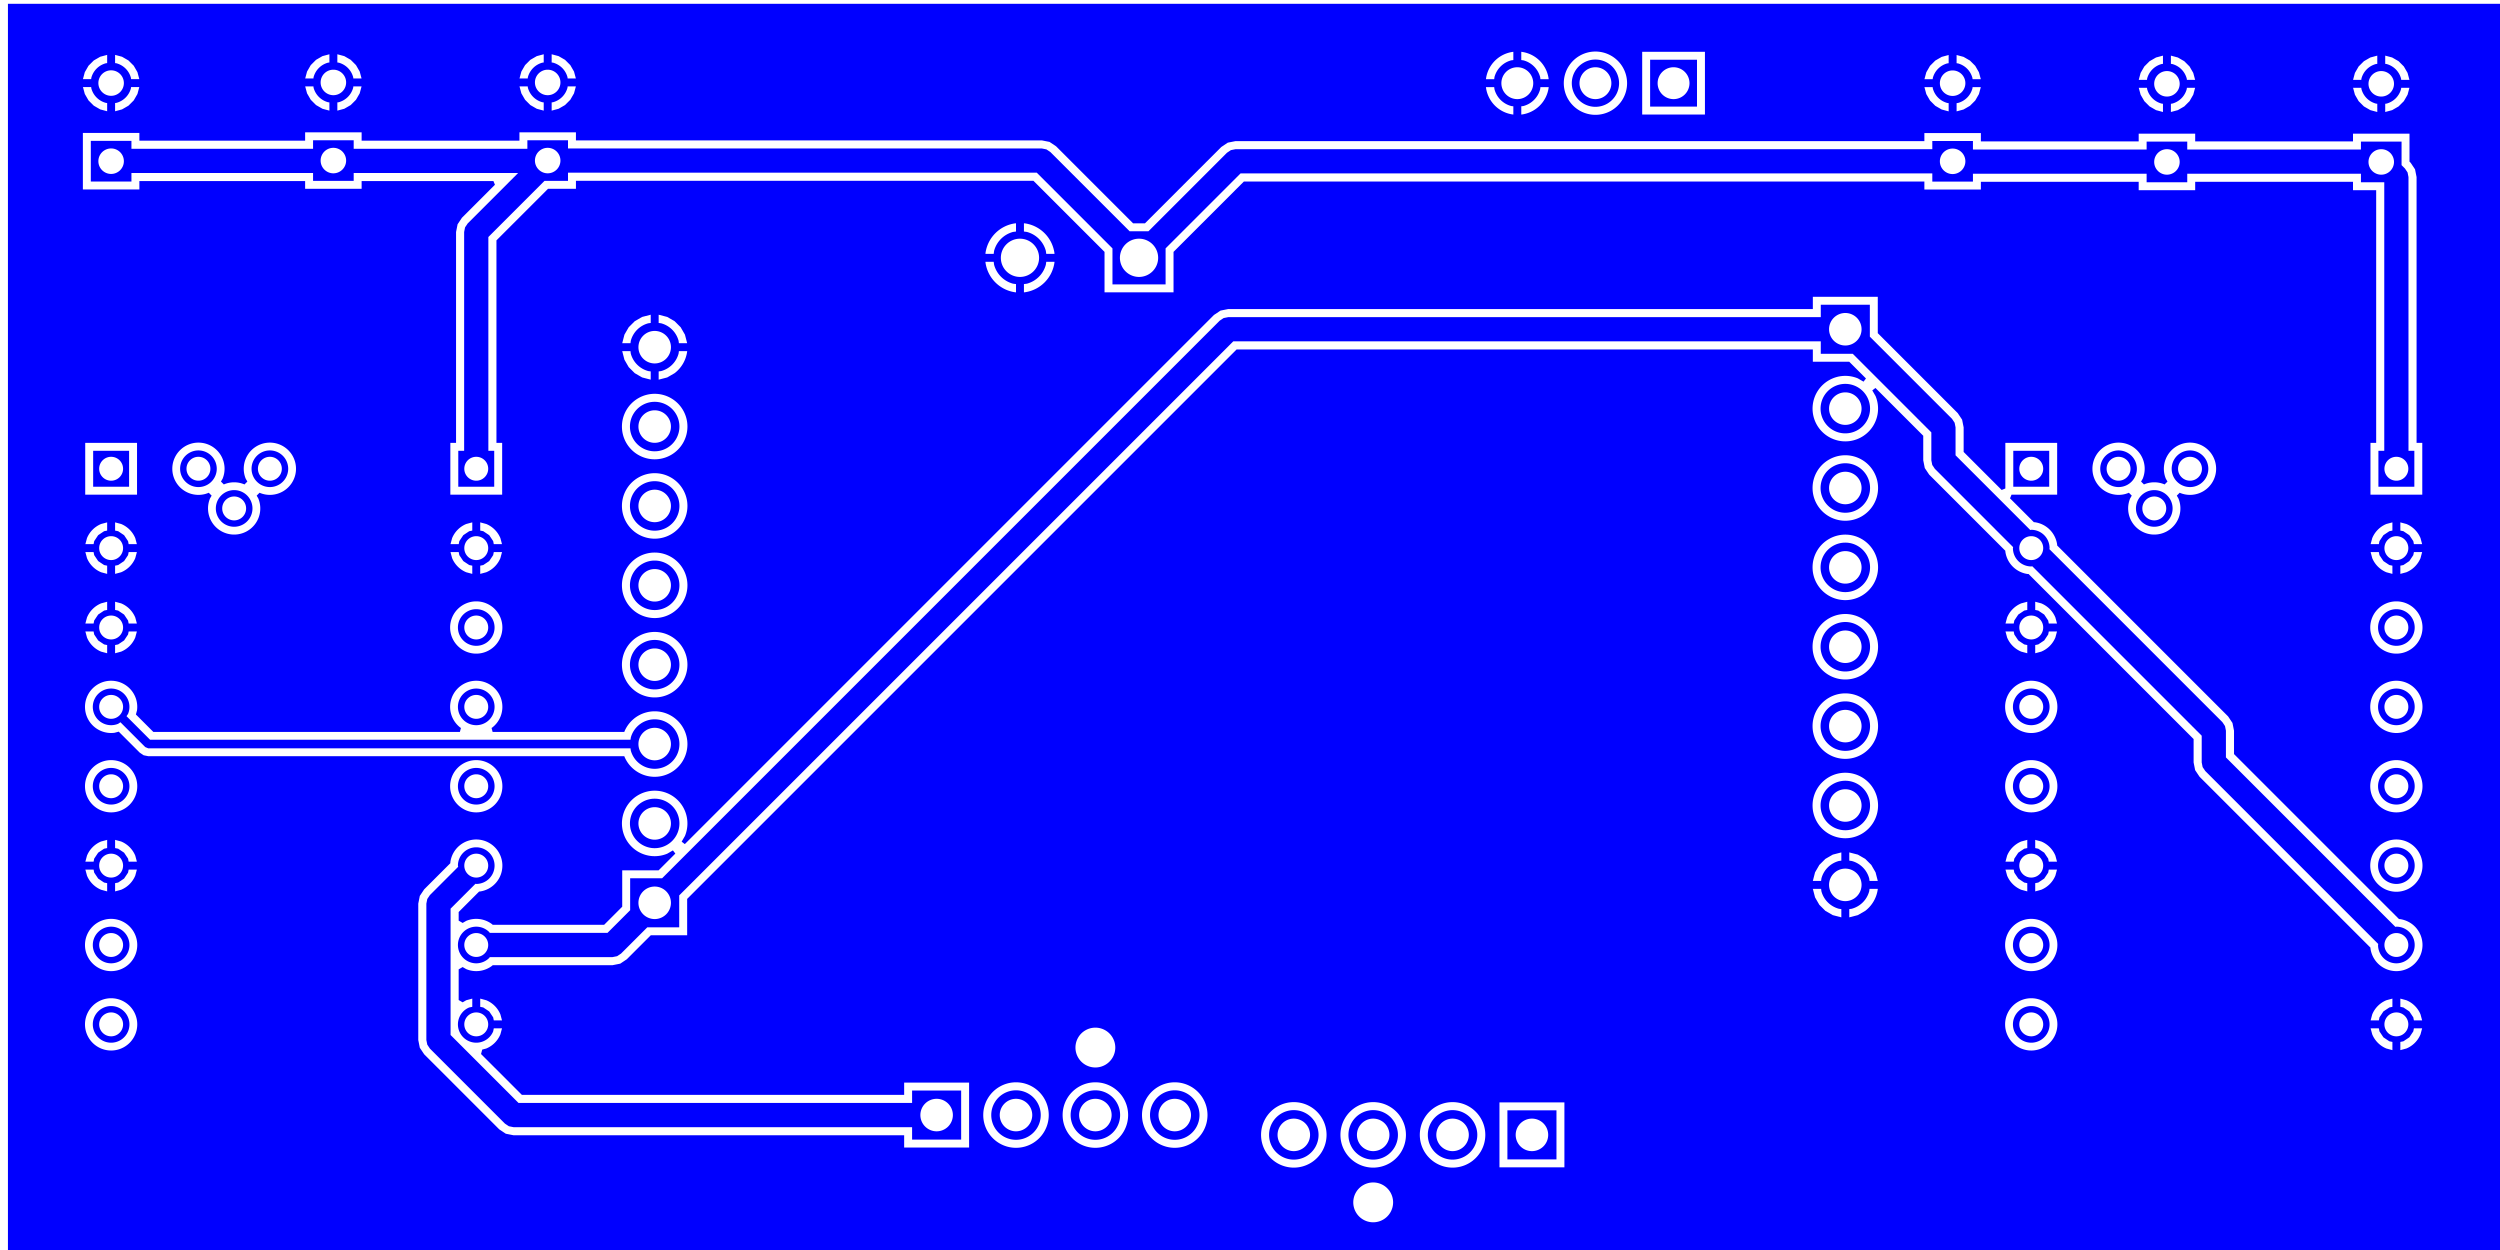 <svg width="80mm" height="40mm" viewBox="0 0 31496063 15748031"  version="1.1" xmlns="http://www.w3.org/2000/svg" xmlns:xlink="http://www.w3.org/1999/xlink">
<desc>
Origin 0 0 Bound 0 1 31496063 15748031
</desc>
<g fill-rule="evenodd" fill="rgb(0, 0, 255)" stroke="black" stroke-width="1" transform="translate(0, 15748031) scale(1, -1) translate(0, -1)">
<path id="N" d="M 8248028.67 7374009.71 m -311728.46 0 a 311728.46 311728.46 0 1 1 623456.93 0a 311728.46 311728.46 0 1 1 -623456.93 0M 8248030.24 7374015.93 m -204721.07 0 a 204721.07 204721.07 0 1 1 409442.13 0a 204721.07 204721.07 0 1 1 -409442.13 0"/>
<path id="N" d="M 25590549.85 2842518.85 m -230814.01 0 a 230814.01 230814.01 0 1 1 461628.02 0a 230814.01 230814.01 0 1 1 -461628.02 0M 25590550.13 2842521.07 m -150528.93 0 a 150528.93 150528.93 0 1 1 301057.86 0a 150528.93 150528.93 0 1 1 -301057.86 0"/>
<path id="N" d="M 16299997.67 1450387.71 m -311728.46 0 a 311728.46 311728.46 0 1 1 623456.93 0a 311728.46 311728.46 0 1 1 -623456.93 0M 16299999.24 1450393.93 m -204721.07 0 a 204721.07 204721.07 0 1 1 409442.13 0a 204721.07 204721.07 0 1 1 -409442.13 0"/>
<path id="N" d="M 30190549.85 7842518.85 m -230814.01 0 a 230814.01 230814.01 0 1 1 461628.02 0a 230814.01 230814.01 0 1 1 -461628.02 0M 30190550.13 7842521.07 m -150528.93 0 a 150528.93 150528.93 0 1 1 301057.86 0a 150528.93 150528.93 0 1 1 -301057.86 0"/>
<path id="N" d="M 8248028.67 9374009.71 m -311728.46 0 a 311728.46 311728.46 0 1 1 623456.93 0a 311728.46 311728.46 0 1 1 -623456.93 0M 8248030.24 9374015.93 m -204721.07 0 a 204721.07 204721.07 0 1 1 409442.13 0a 204721.07 204721.07 0 1 1 -409442.13 0"/>
<path id="N" d="M 6000000.00 4611707.00 L 5989830.83 4613729.83 L 5676552.00 4300451.00 L 5676552.00 2708544.00 L 6532559.00 1852537.00 L 11490945.00 1852537.00 L 11490945.00 2009055.00 L 12109055.00 2009055.00 L 12109055.00 1390945.00 L 11490945.00 1390945.00 L 11490945.00 1547463.00 L 6469376.00 1547463.00 L 6411003.00 1559074.00 L 6361516.00 1592140.00 L 5416155.00 2537501.00 L 5383089.00 2586987.00 L 5371478.00 2645361.00 L 5371478.00 4363634.00 L 5383089.00 4422008.00 L 5416155.00 4471494.00 L 5772172.46 4827511.46 L 5769187.00 4842520.00 A 230814.94 230814.94 0 1 0 6000000.00 4611707.00  zM 5999999.13 4842521.07 m -150528.93 0 a 150528.93 150528.93 0 1 1 301057.86 0a 150528.93 150528.93 0 1 1 -301057.86 0M 11799999.24 1699999.93 m -204721.07 0 a 204721.07 204721.07 0 1 1 409442.13 0a 204721.07 204721.07 0 1 1 -409442.13 0"/>
<path id="N" d="M 23248028.67 6599993.71 m -311728.46 0 a 311728.46 311728.46 0 1 1 623456.93 0a 311728.46 311728.46 0 1 1 -623456.93 0M 23248030.24 6599999.93 m -204721.07 0 a 204721.07 204721.07 0 1 1 409442.13 0a 204721.07 204721.07 0 1 1 -409442.13 0"/>
<path id="N" d="M 18299997.67 1450387.71 m -311728.46 0 a 311728.46 311728.46 0 1 1 623456.93 0a 311728.46 311728.46 0 1 1 -623456.93 0M 18299999.24 1450393.93 m -204721.07 0 a 204721.07 204721.07 0 1 1 409442.13 0a 204721.07 204721.07 0 1 1 -409442.13 0"/>
<path id="N" d="M 30190549.85 5842518.85 m -230814.01 0 a 230814.01 230814.01 0 1 1 461628.02 0a 230814.01 230814.01 0 1 1 -461628.02 0M 30190550.13 5842521.07 m -150528.93 0 a 150528.93 150528.93 0 1 1 301057.86 0a 150528.93 150528.93 0 1 1 -301057.86 0"/>
<path id="N" d="M 31496063.00 0.00 L 100000.00 0.00 L 100000.00 15700000.00 L 31496063.00 15700000.00 L 31496063.00 0.00  zM 1400000.00 2842518.58 m -329195.65 0 a 329195.65 329195.65 0 1 1 658391.29 0a 329195.65 329195.65 0 1 1 -658391.29 0M 1400000.00 3842518.58 m -329195.65 0 a 329195.65 329195.65 0 1 1 658391.29 0a 329195.65 329195.65 0 1 1 -658391.29 0M 1179132.88 4792520.00 L 1075506.20 4792520.00 L 1095864.00 4716543.00 A 329197.42 329197.42 0 0 1 1274023.00 4538384.00 L 1350000.00 4518026.20 L 1350000.00 4621652.88 L 1311672.00 4629277.00 L 1236791.00 4679311.00 L 1186757.00 4754192.00 L 1179132.88 4792520.00  zM 1399999.13 4842521.07 m -150528.93 0 a 150528.93 150528.93 0 1 1 301057.86 0a 150528.93 150528.93 0 1 1 -301057.86 0M 1724493.80 4792520.00 L 1620867.12 4792520.00 L 1613243.00 4754192.00 L 1563209.00 4679311.00 L 1488328.00 4629277.00 L 1450000.00 4621652.88 L 1450000.00 4518026.20 L 1525977.00 4538384.00 A 329197.42 329197.42 0 0 1 1704136.00 4716543.00 L 1724493.80 4792520.00  zM 1350000.00 5167013.80 L 1274023.00 5146656.00 A 329197.42 329197.42 0 0 1 1095864.00 4968497.00 L 1075506.20 4892520.00 L 1179132.88 4892520.00 L 1186757.00 4930848.00 L 1236791.00 5005729.00 L 1311672.00 5055763.00 L 1350000.00 5063387.12 L 1350000.00 5167013.80  zM 1450000.00 5167013.80 L 1450000.00 5063387.12 L 1488328.00 5055763.00 L 1563209.00 5005729.00 L 1613243.00 4930848.00 L 1620867.12 4892520.00 L 1724493.80 4892520.00 L 1704136.00 4968497.00 A 329197.42 329197.42 0 0 1 1525977.00 5146656.00 L 1450000.00 5167013.80  zM 1400000.00 5842518.58 m -329195.65 0 a 329195.65 329195.65 0 1 1 658391.29 0a 329195.65 329195.65 0 1 1 -658391.29 0M 1179132.88 7792520.00 L 1075506.20 7792520.00 L 1095864.00 7716543.00 A 329197.42 329197.42 0 0 1 1274023.00 7538384.00 L 1350000.00 7518026.20 L 1350000.00 7621652.88 L 1311672.00 7629277.00 L 1236791.00 7679311.00 L 1186757.00 7754192.00 L 1179132.88 7792520.00  zM 1350000.00 8167013.80 L 1274023.00 8146656.00 A 329197.42 329197.42 0 0 1 1095864.00 7968497.00 L 1075506.20 7892520.00 L 1179132.88 7892520.00 L 1186757.00 7930848.00 L 1236791.00 8005729.00 L 1311672.00 8055763.00 L 1350000.00 8063387.12 L 1350000.00 8167013.80  zM 1399999.13 7842521.07 m -150528.93 0 a 150528.93 150528.93 0 1 1 301057.86 0a 150528.93 150528.93 0 1 1 -301057.86 0M 1724493.80 7792520.00 L 1620867.12 7792520.00 L 1613243.00 7754192.00 L 1563209.00 7679311.00 L 1488328.00 7629277.00 L 1450000.00 7621652.88 L 1450000.00 7518026.20 L 1525977.00 7538384.00 A 329197.42 329197.42 0 0 1 1704136.00 7716543.00 L 1724493.80 7792520.00  zM 1450000.00 8167013.80 L 1450000.00 8063387.12 L 1488328.00 8055763.00 L 1563209.00 8005729.00 L 1613243.00 7930848.00 L 1620867.12 7892520.00 L 1724493.80 7892520.00 L 1704136.00 7968497.00 A 329197.42 329197.42 0 0 1 1525977.00 8146656.00 L 1450000.00 8167013.80  zM 1179132.88 8792520.00 L 1075506.20 8792520.00 L 1095864.00 8716543.00 A 329197.42 329197.42 0 0 1 1274023.00 8538384.00 L 1350000.00 8518026.20 L 1350000.00 8621652.88 L 1311672.00 8629277.00 L 1236791.00 8679311.00 L 1186757.00 8754192.00 L 1179132.88 8792520.00  zM 1350000.00 9167013.80 L 1274023.00 9146656.00 A 329197.42 329197.42 0 0 1 1095864.00 8968497.00 L 1075506.20 8892520.00 L 1179132.88 8892520.00 L 1186757.00 8930848.00 L 1236791.00 9005729.00 L 1311672.00 9055763.00 L 1350000.00 9063387.12 L 1350000.00 9167013.80  zM 1399999.13 8842521.07 m -150528.93 0 a 150528.93 150528.93 0 1 1 301057.86 0a 150528.93 150528.93 0 1 1 -301057.86 0M 1724493.80 8792520.00 L 1620867.12 8792520.00 L 1613243.00 8754192.00 L 1563209.00 8679311.00 L 1488328.00 8629277.00 L 1450000.00 8621652.88 L 1450000.00 8518026.20 L 1525977.00 8538384.00 A 329197.42 329197.42 0 0 1 1704136.00 8716543.00 L 1724493.80 8792520.00  zM 5799599.00 6581353.00 L 5807215.96 6576955.32 L 5793818.34 6526955.00 L 1931853.00 6526955.00 L 1712193.55 6746614.45 L 1726378.00 6799552.00 A 329195.65 329195.65 0 1 1 1442968.00 6516142.00 L 1495905.55 6530326.45 L 1760360.00 6265872.00 L 1809977.00 6232719.00 L 1868504.00 6221077.00 L 7865525.67 6221077.00 L 7866852.00 6216127.00 A 412579.95 412579.95 0 1 1 7866852.00 6531905.00 L 7865525.67 6526955.00 L 6206181.66 6526955.00 L 6192784.04 6576955.32 L 6200401.00 6581353.00 A 329197.42 329197.42 0 1 1 5799599.00 6581353.00  zM 5779132.88 8792520.00 L 5675506.20 8792520.00 L 5695864.00 8716543.00 A 329197.42 329197.42 0 0 1 5874023.00 8538384.00 L 5950000.00 8518026.20 L 5950000.00 8621652.88 L 5911672.00 8629277.00 L 5836791.00 8679311.00 L 5786757.00 8754192.00 L 5779132.88 8792520.00  zM 5999999.13 2842521.07 m -150528.93 0 a 150528.93 150528.93 0 1 1 301057.86 0a 150528.93 150528.93 0 1 1 -301057.86 0M 6000000.00 7842518.58 m -329195.65 0 a 329195.65 329195.65 0 1 1 658391.29 0a 329195.65 329195.65 0 1 1 -658391.29 0M 6050000.00 3167013.80 L 6050000.00 3063387.12 L 6088328.00 3055763.00 L 6163209.00 3005729.00 L 6213243.00 2930848.00 L 6220867.12 2892520.00 L 6324493.80 2892520.00 L 6304136.00 2968497.00 A 329197.42 329197.42 0 0 1 6125977.00 3146656.00 L 6050000.00 3167013.80  zM 6000000.00 5842518.58 m -329195.65 0 a 329195.65 329195.65 0 1 1 658391.29 0a 329195.65 329195.65 0 1 1 -658391.29 0M 5999999.13 8842521.07 m -150528.93 0 a 150528.93 150528.93 0 1 1 301057.86 0a 150528.93 150528.93 0 1 1 -301057.86 0M 6324493.80 8792520.00 L 6220867.12 8792520.00 L 6213243.00 8754192.00 L 6163209.00 8679311.00 L 6088328.00 8629277.00 L 6050000.00 8621652.88 L 6050000.00 8518026.20 L 6125977.00 8538384.00 A 329197.42 329197.42 0 0 1 6304136.00 8716543.00 L 6324493.80 8792520.00  zM 12800000.00 1699995.92 m -412588.75 0 a 412588.75 412588.75 0 1 1 825177.51 0a 412588.75 412588.75 0 1 1 -825177.51 0M 13800000.00 2550392.92 m -250884.72 0 a 250884.72 250884.72 0 1 1 501769.45 0a 250884.72 250884.72 0 1 1 -501769.45 0M 8248031.00 7374011.92 m -412588.75 0 a 412588.75 412588.75 0 1 1 825177.51 0a 412588.75 412588.75 0 1 1 -825177.51 0M 8248031.00 8374011.92 m -412588.75 0 a 412588.75 412588.75 0 1 1 825177.51 0a 412588.75 412588.75 0 1 1 -825177.51 0M 13800000.00 1699995.92 m -412588.75 0 a 412588.75 412588.75 0 1 1 825177.51 0a 412588.75 412588.75 0 1 1 -825177.51 0M 14800000.00 1699995.92 m -412588.75 0 a 412588.75 412588.75 0 1 1 825177.51 0a 412588.75 412588.75 0 1 1 -825177.51 0M 16300000.00 1450389.92 m -412588.75 0 a 412588.75 412588.75 0 1 1 825177.51 0a 412588.75 412588.75 0 1 1 -825177.51 0M 17300000.00 599998.92 m -250884.72 0 a 250884.72 250884.72 0 1 1 501769.45 0a 250884.72 250884.72 0 1 1 -501769.45 0M 1450000.00 9167013.80 L 1450000.00 9063387.12 L 1488328.00 9055763.00 L 1563209.00 9005729.00 L 1613243.00 8930848.00 L 1620867.12 8892520.00 L 1724493.80 8892520.00 L 1704136.00 8968497.00 A 329197.42 329197.42 0 0 1 1525977.00 9146656.00 L 1450000.00 9167013.80  zM 1726378.00 10168898.00 L 1073622.00 10168898.00 L 1073622.00 9516142.00 L 1726378.00 9516142.00 L 1726378.00 10168898.00  zM 3095864.00 9716543.00 L 3116331.36 9681092.73 L 3079728.61 9644489.99 L 3075977.00 9646656.00 A 329195.65 329195.65 0 0 1 2824023.00 9646656.00 L 2820271.39 9644489.99 L 2783668.64 9681092.73 L 2804136.00 9716543.00 A 329195.65 329195.65 0 1 1 2625977.00 9538384.00 L 2629728.61 9540550.01 L 2666331.36 9503947.27 L 2645864.00 9468497.00 A 329195.65 329195.65 0 1 1 3254136.00 9468497.00 L 3233668.64 9503947.27 L 3270271.39 9540550.01 L 3274023.00 9538384.00 A 329195.65 329195.65 0 1 1 3095864.00 9716543.00  zM 1148469.59 14651455.00 L 1044937.43 14651455.00 L 1068349.00 14564081.00 L 1115205.00 14482924.00 L 1181469.00 14416660.00 L 1262626.00 14369804.00 L 1350000.00 14346392.42 L 1350000.00 14449924.59 L 1333195.00 14452137.00 A 258108.20 258108.20 0 0 0 1150682.00 14634650.00 L 1148469.59 14651455.00  zM 1755062.58 14651455.00 L 1651530.41 14651455.00 L 1649318.00 14634650.00 A 258122.37 258122.37 0 0 0 1466805.00 14452137.00 L 1450000.00 14449924.59 L 1450000.00 14346392.43 L 1537374.00 14369804.00 L 1618531.00 14416660.00 L 1684795.00 14482924.00 L 1731651.00 14564081.00 L 1755062.58 14651455.00  zM 5950000.00 9167013.80 L 5874023.00 9146656.00 A 329197.42 329197.42 0 0 1 5695864.00 8968497.00 L 5675506.20 8892520.00 L 5779132.88 8892520.00 L 5786757.00 8930848.00 L 5836791.00 9005729.00 L 5911672.00 9055763.00 L 5950000.00 9063387.12 L 5950000.00 9167013.80  zM 6050000.00 9167013.80 L 6050000.00 9063387.12 L 6088328.00 9055763.00 L 6163209.00 9005729.00 L 6213243.00 8930848.00 L 6220867.12 8892520.00 L 6324493.80 8892520.00 L 6304136.00 8968497.00 A 329197.42 329197.42 0 0 1 6125977.00 9146656.00 L 6050000.00 9167013.80  zM 3948469.59 14659329.00 L 3844937.43 14659329.00 L 3868349.00 14571955.00 L 3915205.00 14490798.00 L 3981469.00 14424534.00 L 4062626.00 14377678.00 L 4150000.00 14354266.42 L 4150000.00 14457798.59 L 4133195.00 14460011.00 A 258108.20 258108.20 0 0 0 3950682.00 14642524.00 L 3948469.59 14659329.00  zM 6648469.59 14659329.00 L 6544937.43 14659329.00 L 6568349.00 14571955.00 L 6615205.00 14490798.00 L 6681469.00 14424534.00 L 6762626.00 14377678.00 L 6850000.00 14354266.42 L 6850000.00 14457798.59 L 6833195.00 14460011.00 A 258108.20 258108.20 0 0 0 6650682.00 14642524.00 L 6648469.59 14659329.00  zM 1350000.00 15056517.57 L 1262626.00 15033106.00 L 1181469.00 14986250.00 L 1115205.00 14919986.00 L 1068349.00 14838829.00 L 1044937.42 14751455.00 L 1148469.59 14751455.00 L 1150682.00 14768260.00 A 258122.37 258122.37 0 0 0 1333195.00 14950773.00 L 1350000.00 14952985.41 L 1350000.00 15056517.57  zM 1399998.59 14701456.48 m -160563.52 0 a 160563.52 160563.52 0 1 1 321127.04 0a 160563.52 160563.52 0 1 1 -321127.04 0M 1450000.00 15056517.58 L 1450000.00 14952985.41 L 1466805.00 14950773.00 A 258108.20 258108.20 0 0 0 1649318.00 14768260.00 L 1651530.41 14751455.00 L 1755062.57 14751455.00 L 1731651.00 14838829.00 L 1684795.00 14919986.00 L 1618531.00 14986250.00 L 1537374.00 15033106.00 L 1450000.00 15056517.58  zM 4150000.00 15064391.57 L 4062626.00 15040980.00 L 3981469.00 14994124.00 L 3915205.00 14927860.00 L 3868349.00 14846703.00 L 3844937.42 14759329.00 L 3948469.59 14759329.00 L 3950682.00 14776134.00 A 258122.37 258122.37 0 0 0 4133195.00 14958647.00 L 4150000.00 14960859.41 L 4150000.00 15064391.57  zM 4199998.59 14709330.48 m -160563.52 0 a 160563.52 160563.52 0 1 1 321127.04 0a 160563.52 160563.52 0 1 1 -321127.04 0M 4250000.00 15064391.58 L 4250000.00 14960859.41 L 4266805.00 14958647.00 A 258108.20 258108.20 0 0 0 4449318.00 14776134.00 L 4451530.41 14759329.00 L 4555062.57 14759329.00 L 4531651.00 14846703.00 L 4484795.00 14927860.00 L 4418531.00 14994124.00 L 4337374.00 15040980.00 L 4250000.00 15064391.58  zM 4555062.58 14659329.00 L 4451530.41 14659329.00 L 4449318.00 14642524.00 A 258122.37 258122.37 0 0 0 4266805.00 14460011.00 L 4250000.00 14457798.59 L 4250000.00 14354266.43 L 4337374.00 14377678.00 L 4418531.00 14424534.00 L 4484795.00 14490798.00 L 4531651.00 14571955.00 L 4555062.58 14659329.00  zM 6850000.00 15064391.57 L 6762626.00 15040980.00 L 6681469.00 14994124.00 L 6615205.00 14927860.00 L 6568349.00 14846703.00 L 6544937.42 14759329.00 L 6648469.59 14759329.00 L 6650682.00 14776134.00 A 258122.37 258122.37 0 0 0 6833195.00 14958647.00 L 6850000.00 14960859.41 L 6850000.00 15064391.57  zM 8248031.00 9374011.92 m -412588.75 0 a 412588.75 412588.75 0 1 1 825177.51 0a 412588.75 412588.75 0 1 1 -825177.51 0M 8248031.00 10374011.92 m -412588.75 0 a 412588.75 412588.75 0 1 1 825177.51 0a 412588.75 412588.75 0 1 1 -825177.51 0M 7942891.80 11324015.99 L 7838976.00 11324015.98 L 7866852.00 11216127.00 L 7920705.00 11122850.00 L 7996865.00 11046690.00 L 8090142.00 10992837.00 L 8198031.02 10964961.00 L 8198031.01 11068876.79 L 8167351.00 11072916.00 A 311728.46 311728.46 0 0 0 7946931.00 11293336.00 L 7942891.80 11324015.99  zM 8248030.24 11374015.93 m -204721.07 0 a 204721.07 204721.07 0 1 1 409442.13 0a 204721.07 204721.07 0 1 1 -409442.13 0M 8198030.98 11783071.00 L 8090142.00 11755195.00 L 7996865.00 11701342.00 L 7920705.00 11625182.00 L 7866852.00 11531905.00 L 7838976.00 11424015.98 L 7942891.79 11424015.99 L 7946931.00 11454696.00 A 311728.46 311728.46 0 0 0 8167351.00 11675116.00 L 8198030.99 11679155.20 L 8198030.98 11783071.00  zM 7255062.58 14659329.00 L 7151530.41 14659329.00 L 7149318.00 14642524.00 A 258122.37 258122.37 0 0 0 6966805.00 14460011.00 L 6950000.00 14457798.59 L 6950000.00 14354266.43 L 7037374.00 14377678.00 L 7118531.00 14424534.00 L 7184795.00 14490798.00 L 7231651.00 14571955.00 L 7255062.58 14659329.00  zM 6899998.59 14709330.48 m -160563.52 0 a 160563.52 160563.52 0 1 1 321127.04 0a 160563.52 160563.52 0 1 1 -321127.04 0M 6950000.00 15064391.58 L 6950000.00 14960859.41 L 6966805.00 14958647.00 A 258108.20 258108.20 0 0 0 7149318.00 14776134.00 L 7151530.41 14759329.00 L 7255062.57 14759329.00 L 7231651.00 14846703.00 L 7184795.00 14927860.00 L 7118531.00 14994124.00 L 7037374.00 15040980.00 L 6950000.00 15064391.58  zM 8657086.00 11324016.02 L 8553170.21 11324016.01 L 8549131.00 11293336.00 A 311728.46 311728.46 0 0 0 8328711.00 11072916.00 L 8298031.01 11068876.80 L 8298031.02 10964961.00 L 8405920.00 10992837.00 L 8499197.00 11046690.00 A 412579.95 412579.95 0 0 1 8657086.00 11320163.00 L 8657086.00 11324016.02  zM 8298030.98 11783071.00 L 8298030.99 11679155.21 L 8328711.00 11675116.00 A 311728.46 311728.46 0 0 0 8549131.00 11454696.00 L 8553170.20 11424016.01 L 8657086.00 11424016.02 L 8629210.00 11531905.00 L 8575357.00 11625182.00 L 8499197.00 11701342.00 L 8405920.00 11755195.00 L 8298030.98 11783071.00  zM 12519049.54 12449999.97 L 12415355.00 12449999.96 L 12415355.00 12442778.00 A 438394.74 438394.74 0 0 1 12792778.00 12065355.00 L 12800000.04 12065355.00 L 12800000.03 12169049.53 L 12762640.00 12173968.00 A 337548.83 337548.83 0 0 0 12523968.00 12412640.00 L 12519049.54 12449999.97  zM 12799999.96 12934645.00 L 12792778.00 12934645.00 A 438394.74 438394.74 0 0 1 12415355.00 12557222.00 L 12415355.00 12549999.96 L 12519049.53 12549999.97 L 12523968.00 12587360.00 A 337548.83 337548.83 0 0 0 12762640.00 12826032.00 L 12799999.97 12830950.46 L 12799999.96 12934645.00  zM 12849996.50 12500009.68 m -240838.32 0 a 240838.32 240838.32 0 1 1 481676.63 0a 240838.32 240838.32 0 1 1 -481676.63 0M 12907222.00 12934645.00 L 12899999.96 12934645.00 L 12899999.97 12830950.47 L 12937360.00 12826032.00 A 337548.83 337548.83 0 0 0 13176032.00 12587360.00 L 13180950.46 12550000.03 L 13284645.00 12550000.04 L 13284645.00 12557222.00 A 438394.74 438394.74 0 0 1 12907222.00 12934645.00  zM 13284645.00 12450000.04 L 13180950.47 12450000.03 L 13176032.00 12412640.00 A 337548.83 337548.83 0 0 0 12937360.00 12173968.00 L 12900000.03 12169049.54 L 12900000.04 12065355.00 L 12907222.00 12065355.00 A 438394.74 438394.74 0 0 1 13284645.00 12442778.00 L 13284645.00 12450000.04  zM 7255905.00 14080982.00 L 6544095.00 14080982.00 L 6544095.00 13975636.00 L 4555905.00 13975636.00 L 4555905.00 14080982.00 L 3844095.00 14080982.00 L 3844095.00 13975636.00 L 1755905.00 13975636.00 L 1755905.00 14073108.00 L 1044095.00 14073108.00 L 1044095.00 13361298.00 L 1755905.00 13361298.00 L 1755905.00 13466644.00 L 3844095.00 13466644.00 L 3844095.00 13369172.00 L 4555905.00 13369172.00 L 4555905.00 13466644.00 L 6216326.25 13466644.00 L 6235460.60 13420449.60 L 5820044.00 13005033.00 L 5764876.00 12922469.00 L 5745504.00 12825077.00 L 5745504.00 10168898.00 L 5673622.00 10168898.00 L 5673622.00 9516142.00 L 6326378.00 9516142.00 L 6326378.00 10168898.00 L 6254496.00 10168898.00 L 6254496.00 12719661.00 L 6904007.00 13369172.00 L 7255905.00 13369172.00 L 7255905.00 13470581.00 L 13019507.06 13470581.00 L 13915355.00 12574733.79 L 13915355.00 12065355.00 L 14784645.00 12065355.00 L 14784645.00 12574733.00 L 15671164.00 13461252.00 L 24244095.00 13461252.00 L 24244095.00 13359843.00 L 24955905.00 13359843.00 L 24955905.00 13457315.00 L 26944095.00 13457315.00 L 26944095.00 13351969.00 L 27655905.00 13351969.00 L 27655905.00 13457315.00 L 29644095.00 13457315.00 L 29644095.00 13351969.00 L 29936055.00 13351969.00 L 29936055.00 10168898.00 L 29864173.00 10168898.00 L 29864173.00 9516142.00 L 30516929.00 9516142.00 L 30516929.00 10168898.00 L 30445047.00 10168898.00 L 30445047.00 13517323.00 L 30425675.00 13614715.00 L 30370507.00 13697279.00 L 30355905.00 13711881.00 L 30355905.00 14063779.00 L 29644095.00 14063779.00 L 29644095.00 13966307.00 L 27655905.00 13966307.00 L 27655905.00 14063779.00 L 26944095.00 14063779.00 L 26944095.00 13966307.00 L 24955905.00 13966307.00 L 24955905.00 14071653.00 L 24244095.00 14071653.00 L 24244095.00 13970244.00 L 15565748.00 13970244.00 L 15468357.00 13950872.00 L 15385792.00 13895704.00 L 14424733.00 12934645.00 L 14275266.21 12934645.00 L 13304879.00 13905033.00 L 13222315.00 13960201.00 L 13124923.00 13979573.00 L 7255905.00 13979573.00 L 7255905.00 14080982.00  zM 17300000.00 1450389.92 m -412588.75 0 a 412588.75 412588.75 0 1 1 825177.51 0a 412588.75 412588.75 0 1 1 -825177.51 0M 23657086.00 12009055.00 L 22838976.00 12009055.00 L 22838976.00 11854496.00 L 15474015.00 11854497.00 L 15376623.00 11835124.00 L 15294059.00 11779956.00 L 8627818.11 5113715.11 L 8587807.94 5144415.86 L 8629210.00 5216127.00 A 412588.75 412588.75 0 1 1 8405920.00 4992837.00 L 8477631.14 5034239.06 L 8508331.89 4994228.89 L 8297174.00 4783071.00 L 7838976.00 4783071.00 L 7838976.00 4324873.00 L 7611119.00 4097016.00 L 6207072.00 4097016.00 L 6200401.00 4103687.00 A 329189.62 329189.62 0 0 1 5874023.00 4146656.00 L 5828511.50 4120379.75 L 5778511.00 4149247.46 L 5778511.00 4258218.00 L 6036435.00 4516142.00 L 6042968.00 4516142.00 A 329189.62 329189.62 0 1 1 5673622.00 4885488.00 L 5673622.00 4873153.00 L 5344059.00 4543590.00 L 5288891.00 4461026.00 L 5269519.00 4363634.00 L 5269519.00 2645361.00 L 5288891.00 2547969.00 L 5344059.00 2465405.00 L 6289420.00 1520044.00 L 6371985.00 1464876.00 L 6469376.00 1445504.00 L 11390945.00 1445504.00 L 11390945.00 1290945.00 L 12209055.00 1290945.00 L 12209055.00 2109055.00 L 11390945.00 2109055.00 L 11390945.00 1954496.00 L 6574792.00 1954496.00 L 6060273.38 2469014.62 L 6075216.50 2524782.88 L 6125977.00 2538384.00 A 329197.42 329197.42 0 0 1 6304136.00 2716543.00 L 6324493.80 2792520.00 L 6220867.12 2792520.00 L 6213243.00 2754192.00 A 230814.01 230814.01 0 1 0 5911672.00 3055763.00 L 5950000.00 3063387.12 L 5950000.00 3167013.80 L 5874023.00 3146656.00 L 5828511.50 3120379.75 L 5778511.00 3149247.46 L 5778511.00 3535792.54 L 5828511.50 3564660.25 L 5874023.00 3538384.00 A 329195.65 329195.65 0 0 1 6200401.00 3581353.00 L 6207072.00 3588024.00 L 7716535.00 3588024.00 L 7813927.00 3607396.00 L 7896491.00 3662564.00 L 8198888.00 3964961.00 L 8657086.00 3964961.00 L 8657086.00 4423159.00 L 15579431.00 11345504.00 L 22838976.00 11345504.00 L 22838976.00 11190945.00 L 23297174.00 11190945.00 L 23508331.89 10979787.11 L 23477631.14 10939776.94 L 23405920.00 10981179.00 A 412588.75 412588.75 0 1 1 23629210.00 10757889.00 L 23587807.94 10829600.14 L 23627818.11 10860300.89 L 24229829.00 10258290.00 L 24229829.00 9948746.00 L 24249201.00 9851354.00 L 24304369.00 9768790.00 L 25264173.00 8808986.00 L 25264173.00 8799552.00 A 329189.62 329189.62 0 0 1 25547583.00 8516142.00 L 25557017.00 8516142.00 L 27636055.00 6437104.00 L 27636055.00 6142520.00 L 27655427.00 6045128.00 L 27710595.00 5962564.00 L 29864173.00 3808986.00 L 29864173.00 3799552.00 A 329189.62 329189.62 0 1 1 30233519.00 4168898.00 L 30224085.00 4168898.00 L 28145047.00 6247936.00 L 28145047.00 6542520.00 L 28125675.00 6639911.00 L 28070507.00 6722476.00 L 25916929.00 8876054.00 L 25916929.00 8885488.00 A 329189.62 329189.62 0 0 1 25633519.00 9168898.00 L 25624085.00 9168898.00 L 25323035.40 9469947.60 L 25342169.75 9516142.00 L 25916929.00 9516142.00 L 25916929.00 10168898.00 L 25264173.00 10168898.00 L 25264173.00 9594138.75 L 25217978.60 9575004.40 L 24738821.00 10054162.00 L 24738821.00 10363706.00 L 24719449.00 10461098.00 L 24664281.00 10543662.00 L 23657086.00 11550857.00 L 23657086.00 12009055.00  zM 18300000.00 1450389.92 m -412588.75 0 a 412588.75 412588.75 0 1 1 825177.51 0a 412588.75 412588.75 0 1 1 -825177.51 0M 19709055.00 1859449.00 L 18890945.00 1859449.00 L 18890945.00 1041339.00 L 19709055.00 1041339.00 L 19709055.00 1859449.00  zM 23198032.00 5009055.00 L 23090142.00 4981179.00 L 22996865.00 4927326.00 L 22920705.00 4851166.00 L 22866852.00 4757889.00 L 22838976.00 4650001.00 L 22942891.93 4650001.00 L 22946931.00 4680680.00 A 311728.46 311728.46 0 0 0 23167351.00 4901100.00 L 23198032.00 4905139.33 L 23198032.00 5009055.00  zM 22942891.67 4550001.00 L 22838976.00 4550001.00 L 22866852.00 4442111.00 L 22920705.00 4348834.00 L 22996865.00 4272674.00 L 23090142.00 4218821.00 L 23198032.00 4190945.00 L 23198032.00 4294860.66 L 23167351.00 4298900.00 A 311728.46 311728.46 0 0 0 22946931.00 4519320.00 L 22942891.67 4550001.00  zM 23248030.24 4599999.93 m -204721.07 0 a 204721.07 204721.07 0 1 1 409442.13 0a 204721.07 204721.07 0 1 1 -409442.13 0M 23248031.00 6599995.92 m -412588.75 0 a 412588.75 412588.75 0 1 1 825177.51 0a 412588.75 412588.75 0 1 1 -825177.51 0M 23248031.00 7599995.92 m -412588.75 0 a 412588.75 412588.75 0 1 1 825177.51 0a 412588.75 412588.75 0 1 1 -825177.51 0M 23657086.00 4550001.00 L 23553170.34 4550001.00 L 23549131.00 4519320.00 A 311728.46 311728.46 0 0 0 23328711.00 4298900.00 L 23298032.00 4294860.93 L 23298032.00 4190945.00 L 23405920.00 4218821.00 L 23499197.00 4272674.00 A 412579.95 412579.95 0 0 1 23657086.00 4546147.00 L 23657086.00 4550001.00  zM 23298032.00 5009055.00 L 23298032.00 4905139.07 L 23328711.00 4901100.00 A 311728.46 311728.46 0 0 0 23549131.00 4680680.00 L 23553170.07 4650001.00 L 23657086.00 4650001.00 L 23629210.00 4757889.00 L 23575357.00 4851166.00 L 23499197.00 4927326.00 L 23405920.00 4981179.00 L 23298032.00 5009055.00  zM 25590551.00 3842518.58 m -329195.65 0 a 329195.65 329195.65 0 1 1 658391.29 0a 329195.65 329195.65 0 1 1 -658391.29 0M 25369683.69 4792521.00 L 25266056.94 4792521.00 L 25286415.00 4716543.00 A 329197.42 329197.42 0 0 1 25464574.00 4538384.00 L 25540552.00 4518025.93 L 25540552.00 4621652.68 L 25502223.00 4629277.00 L 25427342.00 4679311.00 L 25377308.00 4754192.00 L 25369683.69 4792521.00  zM 25590550.13 4842521.07 m -150528.93 0 a 150528.93 150528.93 0 1 1 301057.86 0a 150528.93 150528.93 0 1 1 -301057.86 0M 25540552.00 5167014.06 L 25464574.00 5146656.00 A 329197.42 329197.42 0 0 1 25286415.00 4968497.00 L 25266057.47 4892521.00 L 25369684.08 4892521.00 L 25377308.00 4930848.00 L 25427342.00 5005729.00 L 25502223.00 5055763.00 L 25540552.00 5063387.31 L 25540552.00 5167014.06  zM 23248031.00 5599995.92 m -412588.75 0 a 412588.75 412588.75 0 1 1 825177.51 0a 412588.75 412588.75 0 1 1 -825177.51 0M 25369683.69 7792521.00 L 25266056.94 7792521.00 L 25286415.00 7716543.00 A 329197.42 329197.42 0 0 1 25464574.00 7538384.00 L 25540552.00 7518025.93 L 25540552.00 7621652.68 L 25502223.00 7629277.00 L 25427342.00 7679311.00 L 25377308.00 7754192.00 L 25369683.69 7792521.00  zM 25590551.00 2842518.58 m -329195.65 0 a 329195.65 329195.65 0 1 1 658391.29 0a 329195.65 329195.65 0 1 1 -658391.29 0M 25915045.07 4792521.00 L 25811418.32 4792521.00 L 25803794.00 4754192.00 L 25753760.00 4679311.00 L 25678879.00 4629277.00 L 25640552.00 4621653.08 L 25640552.00 4518026.47 L 25716528.00 4538384.00 A 329197.42 329197.42 0 0 1 25894687.00 4716543.00 L 25915045.07 4792521.00  zM 29969683.69 2792521.00 L 29866056.94 2792521.00 L 29886415.00 2716543.00 A 329197.42 329197.42 0 0 1 30064574.00 2538384.00 L 30140552.00 2518025.93 L 30140552.00 2621652.68 L 30102223.00 2629277.00 L 30027342.00 2679311.00 L 29977308.00 2754192.00 L 29969683.69 2792521.00  zM 30140552.00 3167014.06 L 30064574.00 3146656.00 A 329197.42 329197.42 0 0 1 29886415.00 2968497.00 L 29866057.47 2892521.00 L 29969684.08 2892521.00 L 29977308.00 2930848.00 L 30027342.00 3005729.00 L 30102223.00 3055763.00 L 30140552.00 3063387.31 L 30140552.00 3167014.06  zM 30190550.13 2842521.07 m -150528.93 0 a 150528.93 150528.93 0 1 1 301057.86 0a 150528.93 150528.93 0 1 1 -301057.86 0M 30515045.07 2792521.00 L 30411418.32 2792521.00 L 30403794.00 2754192.00 L 30353760.00 2679311.00 L 30278879.00 2629277.00 L 30240552.00 2621653.08 L 30240552.00 2518026.47 L 30316528.00 2538384.00 A 329197.42 329197.42 0 0 1 30494687.00 2716543.00 L 30515045.07 2792521.00  zM 30240552.00 3167013.53 L 30240552.00 3063386.92 L 30278879.00 3055763.00 L 30353760.00 3005729.00 L 30403794.00 2930848.00 L 30411417.92 2892521.00 L 30515044.53 2892521.00 L 30494687.00 2968497.00 A 329197.42 329197.42 0 0 1 30316528.00 3146656.00 L 30240552.00 3167013.53  zM 30190551.00 4842518.58 m -329195.65 0 a 329195.65 329195.65 0 1 1 658391.29 0a 329195.65 329195.65 0 1 1 -658391.29 0M 25640552.00 5167013.53 L 25640552.00 5063386.92 L 25678879.00 5055763.00 L 25753760.00 5005729.00 L 25803794.00 4930848.00 L 25811417.92 4892521.00 L 25915044.53 4892521.00 L 25894687.00 4968497.00 A 329197.42 329197.42 0 0 1 25716528.00 5146656.00 L 25640552.00 5167013.53  zM 25590551.00 5842518.58 m -329195.65 0 a 329195.65 329195.65 0 1 1 658391.29 0a 329195.65 329195.65 0 1 1 -658391.29 0M 25590551.00 6842518.58 m -329195.65 0 a 329195.65 329195.65 0 1 1 658391.29 0a 329195.65 329195.65 0 1 1 -658391.29 0M 25590550.13 7842521.07 m -150528.93 0 a 150528.93 150528.93 0 1 1 301057.86 0a 150528.93 150528.93 0 1 1 -301057.86 0M 25915045.07 7792521.00 L 25811418.32 7792521.00 L 25803794.00 7754192.00 L 25753760.00 7679311.00 L 25678879.00 7629277.00 L 25640552.00 7621653.08 L 25640552.00 7518026.47 L 25716528.00 7538384.00 A 329197.42 329197.42 0 0 1 25894687.00 7716543.00 L 25915045.07 7792521.00  zM 30190551.00 6842518.58 m -329195.65 0 a 329195.65 329195.65 0 1 1 658391.29 0a 329195.65 329195.65 0 1 1 -658391.29 0M 30190551.00 5842518.58 m -329195.65 0 a 329195.65 329195.65 0 1 1 658391.29 0a 329195.65 329195.65 0 1 1 -658391.29 0M 30190551.00 7842518.58 m -329195.65 0 a 329195.65 329195.65 0 1 1 658391.29 0a 329195.65 329195.65 0 1 1 -658391.29 0M 23248031.00 8599995.92 m -412588.75 0 a 412588.75 412588.75 0 1 1 825177.51 0a 412588.75 412588.75 0 1 1 -825177.51 0M 23248031.00 9599995.92 m -412588.75 0 a 412588.75 412588.75 0 1 1 825177.51 0a 412588.75 412588.75 0 1 1 -825177.51 0M 18824507.60 14649999.97 L 18720473.00 14649999.97 A 394989.98 394989.98 0 0 1 19065748.03 14304725.00 L 19065748.03 14408759.60 L 19038666.00 14412325.00 A 297829.90 297829.90 0 0 0 18828073.00 14622918.00 L 18824507.60 14649999.97  zM 19511023.00 14650000.03 L 19406988.40 14650000.03 L 19403423.00 14622918.00 A 297829.90 297829.90 0 0 0 19192830.00 14412325.00 L 19165748.03 14408759.60 L 19165748.03 14304725.00 A 394989.98 394989.98 0 0 1 19511023.00 14647961.00 L 19511023.00 14650000.03  zM 25540552.00 8167014.06 L 25464574.00 8146656.00 A 329197.42 329197.42 0 0 1 25286415.00 7968497.00 L 25266057.47 7892521.00 L 25369684.08 7892521.00 L 25377308.00 7930848.00 L 25427342.00 8005729.00 L 25502223.00 8055763.00 L 25540552.00 8063387.31 L 25540552.00 8167014.06  zM 25640552.00 8167013.53 L 25640552.00 8063386.92 L 25678879.00 8055763.00 L 25753760.00 8005729.00 L 25803794.00 7930848.00 L 25811417.92 7892521.00 L 25915044.53 7892521.00 L 25894687.00 7968497.00 A 329197.42 329197.42 0 0 1 25716528.00 8146656.00 L 25640552.00 8167013.53  zM 24348469.59 14650000.00 L 24244937.43 14650000.00 L 24268349.00 14562626.00 L 24315205.00 14481469.00 L 24381469.00 14415205.00 L 24462626.00 14368349.00 L 24550000.00 14344937.42 L 24550000.00 14448469.59 L 24533195.00 14450682.00 A 258122.37 258122.37 0 0 0 24350682.00 14633195.00 L 24348469.59 14650000.00  zM 24955062.58 14650000.00 L 24851530.41 14650000.00 L 24849318.00 14633195.00 A 258122.37 258122.37 0 0 0 24666805.00 14450682.00 L 24650000.00 14448469.59 L 24650000.00 14344937.43 L 24737374.00 14368349.00 L 24818531.00 14415205.00 L 24884795.00 14481469.00 L 24931651.00 14562626.00 L 24955062.58 14650000.00  zM 19065747.97 15095275.00 A 394989.98 394989.98 0 0 1 18720473.00 14749999.97 L 18824507.60 14749999.97 L 18828073.00 14777082.00 A 297829.90 297829.90 0 0 0 19038666.00 14987675.00 L 19065747.97 14991240.40 L 19065747.97 15095275.00  zM 19115748.36 14700000.47 m -200706.53 0 a 200706.53 200706.53 0 1 1 401413.05 0a 200706.53 200706.53 0 1 1 -401413.05 0M 19165747.97 15095275.00 L 19165747.97 14991240.40 L 19192830.00 14987675.00 A 297829.90 297829.90 0 0 0 19403423.00 14777082.00 L 19406988.40 14750000.03 L 19511023.00 14750000.03 A 394989.98 394989.98 0 0 1 19165747.97 15095275.00  zM 20100000.00 14699992.41 m -398693.35 0 a 398693.35 398693.35 0 1 1 797386.70 0a 398693.35 398693.35 0 1 1 -797386.70 0M 21479527.00 15095275.00 L 20688977.00 15095275.00 L 20688977.00 14304725.00 L 21479527.00 14304725.00 L 21479527.00 15095275.00  zM 24550000.00 15055062.57 L 24462626.00 15031651.00 L 24381469.00 14984795.00 L 24315205.00 14918531.00 L 24268349.00 14837374.00 L 24244937.42 14750000.00 L 24348469.59 14750000.00 L 24350682.00 14766805.00 A 258122.37 258122.37 0 0 0 24533195.00 14949318.00 L 24550000.00 14951530.41 L 24550000.00 15055062.57  zM 24599998.59 14700001.48 m -160563.52 0 a 160563.52 160563.52 0 1 1 321127.04 0a 160563.52 160563.52 0 1 1 -321127.04 0M 24650000.00 15055062.58 L 24650000.00 14951530.41 L 24666805.00 14949318.00 A 258122.37 258122.37 0 0 0 24849318.00 14766805.00 L 24851530.41 14750000.00 L 24955062.57 14750000.00 L 24931651.00 14837374.00 L 24884795.00 14918531.00 L 24818531.00 14984795.00 L 24737374.00 15031651.00 L 24650000.00 15055062.58  zM 29969683.69 8792521.00 L 29866056.94 8792521.00 L 29886415.00 8716543.00 A 329197.42 329197.42 0 0 1 30064574.00 8538384.00 L 30140552.00 8518025.93 L 30140552.00 8621652.68 L 30102223.00 8629277.00 L 30027342.00 8679311.00 L 29977308.00 8754192.00 L 29969683.69 8792521.00  zM 30190550.13 8842521.07 m -150528.93 0 a 150528.93 150528.93 0 1 1 301057.86 0a 150528.93 150528.93 0 1 1 -301057.86 0M 30515045.07 8792521.00 L 30411418.32 8792521.00 L 30403794.00 8754192.00 L 30353760.00 8679311.00 L 30278879.00 8629277.00 L 30240552.00 8621653.08 L 30240552.00 8518026.47 L 30316528.00 8538384.00 A 329197.42 329197.42 0 0 1 30494687.00 8716543.00 L 30515045.07 8792521.00  zM 30240552.00 9167013.53 L 30240552.00 9063386.92 L 30278879.00 9055763.00 L 30353760.00 9005729.00 L 30403794.00 8930848.00 L 30411417.92 8892521.00 L 30515044.53 8892521.00 L 30494687.00 8968497.00 A 329197.42 329197.42 0 0 1 30316528.00 9146656.00 L 30240552.00 9167013.53  zM 27286415.00 9716543.00 L 27306882.36 9681092.73 L 27270279.61 9644489.99 L 27266528.00 9646656.00 A 329195.65 329195.65 0 0 1 27014574.00 9646656.00 L 27010822.39 9644489.99 L 26974219.64 9681092.73 L 26994687.00 9716543.00 A 329195.65 329195.65 0 1 1 26816528.00 9538384.00 L 26820279.61 9540550.01 L 26856882.36 9503947.27 L 26836415.00 9468497.00 A 329195.65 329195.65 0 1 1 27444687.00 9468497.00 L 27424219.64 9503947.27 L 27460822.39 9540550.01 L 27464574.00 9538384.00 A 329195.65 329195.65 0 1 1 27286415.00 9716543.00  zM 30140552.00 9167014.06 L 30064574.00 9146656.00 A 329197.42 329197.42 0 0 1 29886415.00 8968497.00 L 29866057.47 8892521.00 L 29969684.08 8892521.00 L 29977308.00 8930848.00 L 30027342.00 9005729.00 L 30102223.00 9055763.00 L 30140552.00 9063387.31 L 30140552.00 9167014.06  zM 27048469.59 14642126.00 L 26944937.43 14642126.00 L 26968349.00 14554752.00 L 27015205.00 14473595.00 L 27081469.00 14407331.00 L 27162626.00 14360475.00 L 27250000.00 14337063.42 L 27250000.00 14440595.59 L 27233195.00 14442808.00 A 258122.37 258122.37 0 0 0 27050682.00 14625321.00 L 27048469.59 14642126.00  zM 29748469.59 14642126.00 L 29644937.43 14642126.00 L 29668349.00 14554752.00 L 29715205.00 14473595.00 L 29781469.00 14407331.00 L 29862626.00 14360475.00 L 29950000.00 14337063.42 L 29950000.00 14440595.59 L 29933195.00 14442808.00 A 258122.37 258122.37 0 0 0 29750682.00 14625321.00 L 29748469.59 14642126.00  zM 27250000.00 15047188.57 L 27162626.00 15023777.00 L 27081469.00 14976921.00 L 27015205.00 14910657.00 L 26968349.00 14829500.00 L 26944937.42 14742126.00 L 27048469.59 14742126.00 L 27050682.00 14758931.00 A 258122.37 258122.37 0 0 0 27233195.00 14941444.00 L 27250000.00 14943656.41 L 27250000.00 15047188.57  zM 27299998.59 14692127.48 m -160563.52 0 a 160563.52 160563.52 0 1 1 321127.04 0a 160563.52 160563.52 0 1 1 -321127.04 0M 27655062.58 14642126.00 L 27551530.41 14642126.00 L 27549318.00 14625321.00 A 258122.37 258122.37 0 0 0 27366805.00 14442808.00 L 27350000.00 14440595.59 L 27350000.00 14337063.43 L 27437374.00 14360475.00 L 27518531.00 14407331.00 L 27584795.00 14473595.00 L 27631651.00 14554752.00 L 27655062.58 14642126.00  zM 27350000.00 15047188.58 L 27350000.00 14943656.41 L 27366805.00 14941444.00 A 258122.37 258122.37 0 0 0 27549318.00 14758931.00 L 27551530.41 14742126.00 L 27655062.57 14742126.00 L 27631651.00 14829500.00 L 27584795.00 14910657.00 L 27518531.00 14976921.00 L 27437374.00 15023777.00 L 27350000.00 15047188.58  zM 29950000.00 15047188.57 L 29862626.00 15023777.00 L 29781469.00 14976921.00 L 29715205.00 14910657.00 L 29668349.00 14829500.00 L 29644937.42 14742126.00 L 29748469.59 14742126.00 L 29750682.00 14758931.00 A 258122.37 258122.37 0 0 0 29933195.00 14941444.00 L 29950000.00 14943656.41 L 29950000.00 15047188.57  zM 29999998.59 14692127.48 m -160563.52 0 a 160563.52 160563.52 0 1 1 321127.04 0a 160563.52 160563.52 0 1 1 -321127.04 0M 30355062.58 14642126.00 L 30251530.41 14642126.00 L 30249318.00 14625321.00 A 258122.37 258122.37 0 0 0 30066805.00 14442808.00 L 30050000.00 14440595.59 L 30050000.00 14337063.43 L 30137374.00 14360475.00 L 30218531.00 14407331.00 L 30284795.00 14473595.00 L 30331651.00 14554752.00 L 30355062.58 14642126.00  zM 30050000.00 15047188.58 L 30050000.00 14943656.41 L 30066805.00 14941444.00 A 258122.37 258122.37 0 0 0 30249318.00 14758931.00 L 30251530.41 14742126.00 L 30355062.57 14742126.00 L 30331651.00 14829500.00 L 30284795.00 14910657.00 L 30218531.00 14976921.00 L 30137374.00 15023777.00 L 30050000.00 15047188.58  z"/>
<path id="N" d="M 1613243.00 6754192.00 L 1593865.73 6725191.94 L 1890921.03 6428136.00 L 7943434.22 6428136.00 L 7946931.00 6454696.00 A 311728.46 311728.46 0 1 0 7946931.00 6293336.00 L 7943434.22 6319896.00 L 1868504.00 6319895.00 L 1830234.29 6335748.71 L 1517328.06 6648654.27 L 1488328.00 6629277.00 A 230806.50 230806.50 0 1 0 1613243.00 6754192.00  zM 1399999.13 6842521.07 m -150528.93 0 a 150528.93 150528.93 0 1 1 301057.86 0a 150528.93 150528.93 0 1 1 -301057.86 0M 8248030.24 6374015.93 m -204721.07 0 a 204721.07 204721.07 0 1 1 409442.13 0a 204721.07 204721.07 0 1 1 -409442.13 0"/>
<path id="N" d="M 25590549.85 6842518.85 m -230814.01 0 a 230814.01 230814.01 0 1 1 461628.02 0a 230814.01 230814.01 0 1 1 -461628.02 0M 25590550.13 6842521.07 m -150528.93 0 a 150528.93 150528.93 0 1 1 301057.86 0a 150528.93 150528.93 0 1 1 -301057.86 0"/>
<path id="N" d="M 1399998.85 5842518.85 m -230814.01 0 a 230814.01 230814.01 0 1 1 461628.02 0a 230814.01 230814.01 0 1 1 -461628.02 0M 1399999.13 5842521.07 m -150528.93 0 a 150528.93 150528.93 0 1 1 301057.86 0a 150528.93 150528.93 0 1 1 -301057.86 0"/>
<path id="N" d="M 25590549.85 5842518.85 m -230814.01 0 a 230814.01 230814.01 0 1 1 461628.02 0a 230814.01 230814.01 0 1 1 -461628.02 0M 25590550.13 5842521.07 m -150528.93 0 a 150528.93 150528.93 0 1 1 301057.86 0a 150528.93 150528.93 0 1 1 -301057.86 0"/>
<path id="N" d="M 7155905.00 13877614.00 L 13124923.00 13877614.00 L 13183297.00 13866003.00 L 13232783.00 13832937.00 L 14231075.00 12834645.00 L 14468925.00 12834645.00 L 15457888.00 13823608.00 L 15507375.00 13856674.00 L 15565748.00 13868285.00 L 24344095.00 13868285.00 L 24344095.00 13971653.00 L 24855905.00 13971653.00 L 24855905.00 13864348.00 L 27044095.00 13864348.00 L 27044095.00 13963779.00 L 27555905.00 13963779.00 L 27555905.00 13864348.00 L 29744095.00 13864348.00 L 29744095.00 13963779.00 L 30255905.00 13963779.00 L 30255905.00 13667689.00 L 30298411.00 13625183.00 L 30331477.00 13575697.00 L 30343088.00 13517323.00 L 30343088.00 10068898.00 L 30416929.00 10068898.00 L 30416929.00 9616142.00 L 29964173.00 9616142.00 L 29964173.00 10068898.00 L 30038014.00 10068898.00 L 30038014.00 13451969.00 L 29744095.00 13451969.00 L 29744095.00 13559274.00 L 27555905.00 13559274.00 L 27555905.00 13451969.00 L 27044095.00 13451969.00 L 27044095.00 13559274.00 L 24855905.00 13559274.00 L 24855905.00 13459843.00 L 24344095.00 13459843.00 L 24344095.00 13563211.00 L 15628931.00 13563211.00 L 14684645.00 12618925.00 L 14684645.00 12165355.00 L 14015355.00 12165355.00 L 14015355.00 12618925.00 L 13061740.00 13572540.00 L 7155905.00 13572540.00 L 7155905.00 13469172.00 L 6859815.00 13469172.00 L 6152537.00 12761894.00 L 6152537.00 10068898.00 L 6226378.00 10068898.00 L 6226378.00 9616142.00 L 5773622.00 9616142.00 L 5773622.00 10068898.00 L 5847463.00 10068898.00 L 5847463.00 12825077.00 L 5859074.00 12883451.00 L 5892140.00 12932937.00 L 6527806.00 13568603.00 L 4455905.00 13568603.00 L 4455905.00 13469172.00 L 3944095.00 13469172.00 L 3944095.00 13568603.00 L 1655905.00 13568603.00 L 1655905.00 13461298.00 L 1144095.00 13461298.00 L 1144095.00 13973108.00 L 1655905.00 13973108.00 L 1655905.00 13873677.00 L 3944095.00 13873677.00 L 3944095.00 13980982.00 L 4455905.00 13980982.00 L 4455905.00 13873677.00 L 6644095.00 13873677.00 L 6644095.00 13980982.00 L 7155905.00 13980982.00 L 7155905.00 13877614.00  zM 1399998.59 13717204.48 m -160563.52 0 a 160563.52 160563.52 0 1 1 321127.04 0a 160563.52 160563.52 0 1 1 -321127.04 0M 4199998.59 13725078.48 m -160563.52 0 a 160563.52 160563.52 0 1 1 321127.04 0a 160563.52 160563.52 0 1 1 -321127.04 0M 5999999.13 9842521.07 m -150528.93 0 a 150528.93 150528.93 0 1 1 301057.86 0a 150528.93 150528.93 0 1 1 -301057.86 0M 6899998.59 13725078.48 m -160563.52 0 a 160563.52 160563.52 0 1 1 321127.04 0a 160563.52 160563.52 0 1 1 -321127.04 0M 14349996.50 12500009.68 m -240838.32 0 a 240838.32 240838.32 0 1 1 481676.63 0a 240838.32 240838.32 0 1 1 -481676.63 0M 24599998.59 13715749.48 m -160563.52 0 a 160563.52 160563.52 0 1 1 321127.04 0a 160563.52 160563.52 0 1 1 -321127.04 0M 27299998.59 13707875.48 m -160563.52 0 a 160563.52 160563.52 0 1 1 321127.04 0a 160563.52 160563.52 0 1 1 -321127.04 0M 30190550.13 9842521.07 m -150528.93 0 a 150528.93 150528.93 0 1 1 301057.86 0a 150528.93 150528.93 0 1 1 -301057.86 0M 29999998.59 13707875.48 m -160563.52 0 a 160563.52 160563.52 0 1 1 321127.04 0a 160563.52 160563.52 0 1 1 -321127.04 0"/>
<path id="N" d="M 1399998.85 3842518.85 m -230814.01 0 a 230814.01 230814.01 0 1 1 461628.02 0a 230814.01 230814.01 0 1 1 -461628.02 0M 1399999.13 3842521.07 m -150528.93 0 a 150528.93 150528.93 0 1 1 301057.86 0a 150528.93 150528.93 0 1 1 -301057.86 0"/>
<path id="N" d="M 23248028.67 8599993.71 m -311728.46 0 a 311728.46 311728.46 0 1 1 623456.93 0a 311728.46 311728.46 0 1 1 -623456.93 0M 23248030.24 8599999.93 m -204721.07 0 a 204721.07 204721.07 0 1 1 409442.13 0a 204721.07 204721.07 0 1 1 -409442.13 0"/>
<path id="N" d="M 13799997.67 1699993.71 m -311728.46 0 a 311728.46 311728.46 0 1 1 623456.93 0a 311728.46 311728.46 0 1 1 -623456.93 0M 13799999.24 1699999.93 m -204721.07 0 a 204721.07 204721.07 0 1 1 409442.13 0a 204721.07 204721.07 0 1 1 -409442.13 0"/>
<path id="N" d="M 5999998.85 6842518.85 m -230814.01 0 a 230814.01 230814.01 0 1 1 461628.02 0a 230814.01 230814.01 0 1 1 -461628.02 0M 5999999.13 6842521.07 m -150528.93 0 a 150528.93 150528.93 0 1 1 301057.86 0a 150528.93 150528.93 0 1 1 -301057.86 0"/>
<path id="N" d="M 25590549.85 3842518.85 m -230814.01 0 a 230814.01 230814.01 0 1 1 461628.02 0a 230814.01 230814.01 0 1 1 -461628.02 0M 25590550.13 3842521.07 m -150528.93 0 a 150528.93 150528.93 0 1 1 301057.86 0a 150528.93 150528.93 0 1 1 -301057.86 0"/>
<path id="N" d="M 8248028.67 8374009.71 m -311728.46 0 a 311728.46 311728.46 0 1 1 623456.93 0a 311728.46 311728.46 0 1 1 -623456.93 0M 8248030.24 8374015.93 m -204721.07 0 a 204721.07 204721.07 0 1 1 409442.13 0a 204721.07 204721.07 0 1 1 -409442.13 0"/>
<path id="N" d="M 1399998.85 2842518.85 m -230814.01 0 a 230814.01 230814.01 0 1 1 461628.02 0a 230814.01 230814.01 0 1 1 -461628.02 0M 1399999.13 2842521.07 m -150528.93 0 a 150528.93 150528.93 0 1 1 301057.86 0a 150528.93 150528.93 0 1 1 -301057.86 0"/>
<path id="N" d="M 20099997.35 14699993.57 m -297829.90 0 a 297829.90 297829.90 0 1 1 595659.80 0a 297829.90 297829.90 0 1 1 -595659.80 0M 20100000.36 14700000.47 m -200706.53 0 a 200706.53 200706.53 0 1 1 401413.05 0a 200706.53 200706.53 0 1 1 -401413.05 0"/>
<path id="N" d="M 25816929.00 9616142.00 L 25364173.00 9616142.00 L 25364173.00 10068898.00 L 25816929.00 10068898.00 L 25816929.00 9616142.00  zM 25590550.13 9842521.07 m -150528.93 0 a 150528.93 150528.93 0 1 1 301057.86 0a 150528.93 150528.93 0 1 1 -301057.86 0"/>
<path id="N" d="M 1626378.00 9616142.00 L 1173622.00 9616142.00 L 1173622.00 10068898.00 L 1626378.00 10068898.00 L 1626378.00 9616142.00  zM 1399999.13 9842521.07 m -150528.93 0 a 150528.93 150528.93 0 1 1 301057.86 0a 150528.93 150528.93 0 1 1 -301057.86 0"/>
<path id="N" d="M 23248028.67 5599993.71 m -311728.46 0 a 311728.46 311728.46 0 1 1 623456.93 0a 311728.46 311728.46 0 1 1 -623456.93 0M 23248030.24 5599999.93 m -204721.07 0 a 204721.07 204721.07 0 1 1 409442.13 0a 204721.07 204721.07 0 1 1 -409442.13 0"/>
<path id="N" d="M 23248028.67 7599993.71 m -311728.46 0 a 311728.46 311728.46 0 1 1 623456.93 0a 311728.46 311728.46 0 1 1 -623456.93 0M 23248030.24 7599999.93 m -204721.07 0 a 204721.07 204721.07 0 1 1 409442.13 0a 204721.07 204721.07 0 1 1 -409442.13 0"/>
<path id="N" d="M 23557086.00 11506665.00 L 24592185.00 10471566.00 L 24625251.00 10422080.00 L 24636862.00 10363706.00 L 24636862.00 10011929.00 L 25577962.15 9070828.85 L 25590551.00 9073333.00 A 230814.94 230814.94 0 0 0 25821364.00 8842520.00 L 25818859.85 8829931.15 L 27998411.00 6650380.00 L 28031477.00 6600894.00 L 28043088.00 6542520.00 L 28043088.00 6205703.00 L 30177962.15 4070828.85 L 30190551.00 4073333.00 A 230814.94 230814.94 0 1 0 29959738.00 3842520.00 L 29962242.15 3855108.85 L 27782691.00 6034660.00 L 27749625.00 6084146.00 L 27738014.00 6142520.00 L 27738014.00 6479337.00 L 25603139.85 8614211.15 L 25590551.00 8611707.00 A 230814.94 230814.94 0 0 0 25359738.00 8842520.00 L 25362242.15 8855108.85 L 24376465.00 9840886.00 L 24343399.00 9890372.00 L 24331788.00 9948746.00 L 24331788.00 10300523.00 L 23341366.00 11290945.00 L 22938976.00 11290945.00 L 22938976.00 11447463.00 L 15537198.00 11447463.00 L 8557086.00 4467351.00 L 8557086.00 4064961.00 L 8154696.00 4064961.00 L 7824395.00 3734660.00 L 7774909.00 3701594.00 L 7716535.00 3689983.00 L 6170339.82 3689983.00 L 6163209.00 3679311.00 A 230814.94 230814.94 0 1 0 6163209.00 4005729.00 L 6170339.82 3995057.00 L 7653352.00 3995057.00 L 7938976.00 4280681.00 L 7938976.00 4683071.00 L 8341366.00 4683071.00 L 15366155.00 11707860.00 L 15415642.00 11740926.00 L 15474015.00 11752537.00 L 22938976.00 11752537.00 L 22938976.00 11909055.00 L 23557086.00 11909055.00 L 23557086.00 11506665.00  zM 5999999.13 3842521.07 m -150528.93 0 a 150528.93 150528.93 0 1 1 301057.86 0a 150528.93 150528.93 0 1 1 -301057.86 0M 8248030.24 4374015.93 m -204721.07 0 a 204721.07 204721.07 0 1 1 409442.13 0a 204721.07 204721.07 0 1 1 -409442.13 0M 30190550.13 3842521.07 m -150528.93 0 a 150528.93 150528.93 0 1 1 301057.86 0a 150528.93 150528.93 0 1 1 -301057.86 0M 25590550.13 8842521.07 m -150528.93 0 a 150528.93 150528.93 0 1 1 301057.86 0a 150528.93 150528.93 0 1 1 -301057.86 0M 23248030.24 11599999.93 m -204721.07 0 a 204721.07 204721.07 0 1 1 409442.13 0a 204721.07 204721.07 0 1 1 -409442.13 0"/>
<path id="N" d="M 21379527.00 14404725.00 L 20788977.00 14404725.00 L 20788977.00 14995275.00 L 21379527.00 14995275.00 L 21379527.00 14404725.00  zM 21084252.36 14700000.47 m -200706.53 0 a 200706.53 200706.53 0 1 1 401413.05 0a 200706.53 200706.53 0 1 1 -401413.05 0"/>
<path id="N" d="M 27590549.85 9842518.85 m -230814.01 0 a 230814.01 230814.01 0 1 1 461628.02 0a 230814.01 230814.01 0 1 1 -461628.02 0M 27590550.13 9842521.07 m -150528.93 0 a 150528.93 150528.93 0 1 1 301057.86 0a 150528.93 150528.93 0 1 1 -301057.86 0"/>
<path id="N" d="M 26690549.85 9842518.85 m -230814.01 0 a 230814.01 230814.01 0 1 1 461628.02 0a 230814.01 230814.01 0 1 1 -461628.02 0M 26690550.13 9842521.07 m -150528.93 0 a 150528.93 150528.93 0 1 1 301057.86 0a 150528.93 150528.93 0 1 1 -301057.86 0"/>
<path id="N" d="M 3399998.85 9842518.85 m -230814.01 0 a 230814.01 230814.01 0 1 1 461628.02 0a 230814.01 230814.01 0 1 1 -461628.02 0M 3399999.13 9842521.07 m -150528.93 0 a 150528.93 150528.93 0 1 1 301057.86 0a 150528.93 150528.93 0 1 1 -301057.86 0"/>
<path id="N" d="M 2949998.85 9342518.85 m -230814.01 0 a 230814.01 230814.01 0 1 1 461628.02 0a 230814.01 230814.01 0 1 1 -461628.02 0M 2949999.13 9342521.07 m -150528.93 0 a 150528.93 150528.93 0 1 1 301057.86 0a 150528.93 150528.93 0 1 1 -301057.86 0"/>
<path id="N" d="M 2499998.85 9842518.85 m -230814.01 0 a 230814.01 230814.01 0 1 1 461628.02 0a 230814.01 230814.01 0 1 1 -461628.02 0M 2499999.13 9842521.07 m -150528.93 0 a 150528.93 150528.93 0 1 1 301057.86 0a 150528.93 150528.93 0 1 1 -301057.86 0"/>
<path id="N" d="M 27140549.85 9342518.85 m -230814.01 0 a 230814.01 230814.01 0 1 1 461628.02 0a 230814.01 230814.01 0 1 1 -461628.02 0M 27140550.13 9342521.07 m -150528.93 0 a 150528.93 150528.93 0 1 1 301057.86 0a 150528.93 150528.93 0 1 1 -301057.86 0"/>
<path id="N" d="M 8248028.67 10374009.71 m -311728.46 0 a 311728.46 311728.46 0 1 1 623456.93 0a 311728.46 311728.46 0 1 1 -623456.93 0M 8248030.24 10374015.93 m -204721.07 0 a 204721.07 204721.07 0 1 1 409442.13 0a 204721.07 204721.07 0 1 1 -409442.13 0"/>
<path id="N" d="M 23248028.67 9599993.71 m -311728.46 0 a 311728.46 311728.46 0 1 1 623456.93 0a 311728.46 311728.46 0 1 1 -623456.93 0M 23248030.24 9599999.93 m -204721.07 0 a 204721.07 204721.07 0 1 1 409442.13 0a 204721.07 204721.07 0 1 1 -409442.13 0"/>
<path id="N" d="M 30190549.85 4842518.85 m -230814.01 0 a 230814.01 230814.01 0 1 1 461628.02 0a 230814.01 230814.01 0 1 1 -461628.02 0M 30190550.13 4842521.07 m -150528.93 0 a 150528.93 150528.93 0 1 1 301057.86 0a 150528.93 150528.93 0 1 1 -301057.86 0"/>
<path id="N" d="M 19609055.00 1141339.00 L 18990945.00 1141339.00 L 18990945.00 1759449.00 L 19609055.00 1759449.00 L 19609055.00 1141339.00  zM 19299999.24 1450393.93 m -204721.07 0 a 204721.07 204721.07 0 1 1 409442.13 0a 204721.07 204721.07 0 1 1 -409442.13 0"/>
<path id="N" d="M 12799997.67 1699993.71 m -311728.46 0 a 311728.46 311728.46 0 1 1 623456.93 0a 311728.46 311728.46 0 1 1 -623456.93 0M 12799999.24 1699999.93 m -204721.07 0 a 204721.07 204721.07 0 1 1 409442.13 0a 204721.07 204721.07 0 1 1 -409442.13 0"/>
<path id="N" d="M 5999998.85 5842518.85 m -230814.01 0 a 230814.01 230814.01 0 1 1 461628.02 0a 230814.01 230814.01 0 1 1 -461628.02 0M 5999999.13 5842521.07 m -150528.93 0 a 150528.93 150528.93 0 1 1 301057.86 0a 150528.93 150528.93 0 1 1 -301057.86 0"/>
<path id="N" d="M 23248028.67 10599993.71 m -311728.46 0 a 311728.46 311728.46 0 1 1 623456.93 0a 311728.46 311728.46 0 1 1 -623456.93 0M 23248030.24 10599999.93 m -204721.07 0 a 204721.07 204721.07 0 1 1 409442.13 0a 204721.07 204721.07 0 1 1 -409442.13 0"/>
<path id="N" d="M 8248028.67 5374009.71 m -311728.46 0 a 311728.46 311728.46 0 1 1 623456.93 0a 311728.46 311728.46 0 1 1 -623456.93 0M 8248030.24 5374015.93 m -204721.07 0 a 204721.07 204721.07 0 1 1 409442.13 0a 204721.07 204721.07 0 1 1 -409442.13 0"/>
<path id="N" d="M 17299997.67 1450387.71 m -311728.46 0 a 311728.46 311728.46 0 1 1 623456.93 0a 311728.46 311728.46 0 1 1 -623456.93 0M 17299999.24 1450393.93 m -204721.07 0 a 204721.07 204721.07 0 1 1 409442.13 0a 204721.07 204721.07 0 1 1 -409442.13 0"/>
<path id="N" d="M 30190549.85 6842518.85 m -230814.01 0 a 230814.01 230814.01 0 1 1 461628.02 0a 230814.01 230814.01 0 1 1 -461628.02 0M 30190550.13 6842521.07 m -150528.93 0 a 150528.93 150528.93 0 1 1 301057.86 0a 150528.93 150528.93 0 1 1 -301057.86 0"/>
<path id="N" d="M 14799997.67 1699993.71 m -311728.46 0 a 311728.46 311728.46 0 1 1 623456.93 0a 311728.46 311728.46 0 1 1 -623456.93 0M 14799999.24 1699999.93 m -204721.07 0 a 204721.07 204721.07 0 1 1 409442.13 0a 204721.07 204721.07 0 1 1 -409442.13 0"/>
<path id="N" d="M 5999998.85 7842518.85 m -230814.01 0 a 230814.01 230814.01 0 1 1 461628.02 0a 230814.01 230814.01 0 1 1 -461628.02 0M 5999999.13 7842521.07 m -150528.93 0 a 150528.93 150528.93 0 1 1 301057.86 0a 150528.93 150528.93 0 1 1 -301057.86 0"/>
</g>
</svg>
